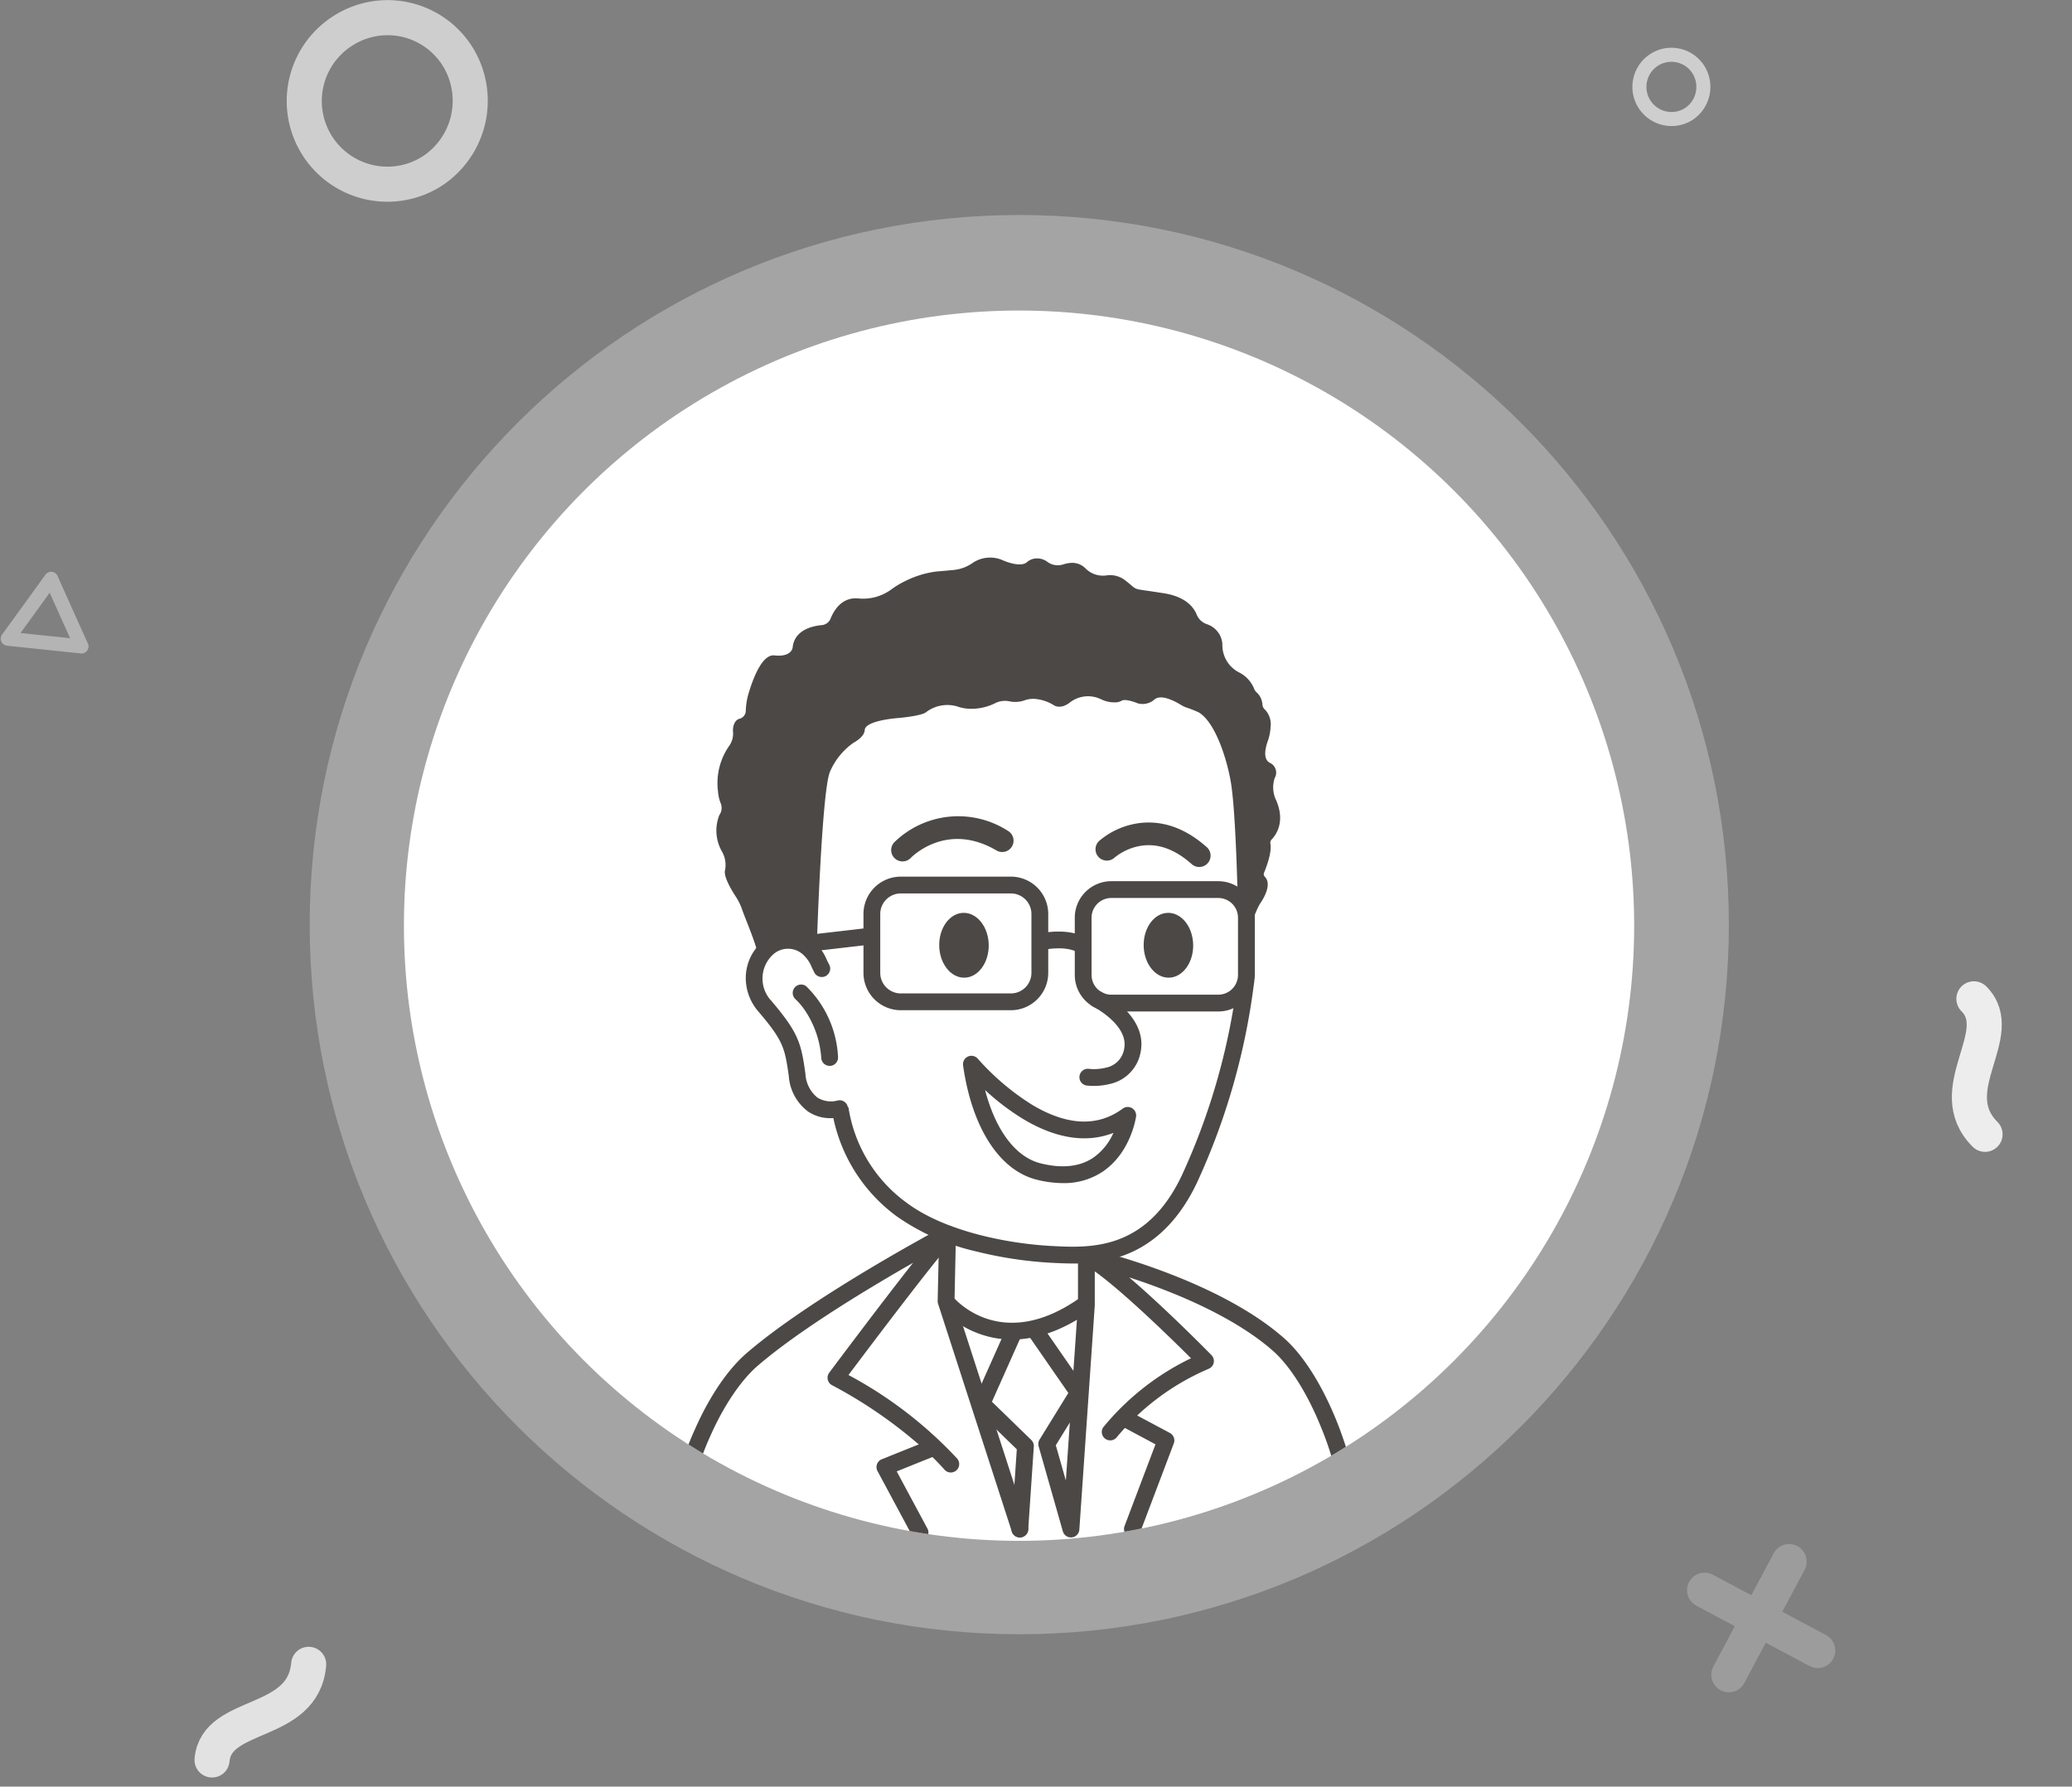 <svg xmlns="http://www.w3.org/2000/svg" xmlns:xlink="http://www.w3.org/1999/xlink" width="295.296" height="254.61" viewBox="0 0 295.296 254.61"><rect x="0" y="0" width="295.296" height="254.61" fill="#808080" stroke="none"/><defs><style>.a,.c,.m{fill:#fff;}.b,.g,.i,.j{fill:none;stroke:#fff;stroke-linecap:round;stroke-linejoin:round;stroke-miterlimit:10;}.b,.i{stroke-width:2px;}.b{opacity:0.407;}.c{opacity:0.283;}.d{clip-path:url(#a);}.e{fill:#4b4846;}.f{opacity:0.772;}.g,.j{stroke-width:5px;}.h{opacity:0.854;}.i,.j{opacity:0.617;}.k{opacity:0.222;}.l,.m{stroke:none;}</style><clipPath id="a"><circle class="a" cx="87.666" cy="87.666" r="87.666"/></clipPath></defs><g transform="translate(-41.942 -2474.437)"><path class="b" d="M4.582,7.905,9.139,5.262,4.582,2.643,0,0V10.574Z" transform="translate(43.041 2565.459) rotate(-84)"/><g transform="translate(0 3)"><g class="c" transform="translate(-1312.923 2643.077)"><path class="l" d="M 1500.128 60.756 C 1493.301 60.756 1486.477 60.069 1479.848 58.712 C 1473.387 57.39 1467.032 55.417 1460.959 52.849 C 1454.996 50.326 1449.245 47.205 1443.866 43.571 C 1438.538 39.971 1433.527 35.837 1428.973 31.283 C 1424.419 26.729 1420.285 21.719 1416.685 16.39 C 1413.051 11.011 1409.929 5.26 1407.407 -0.703 C 1404.839 -6.775 1402.866 -13.13 1401.544 -19.591 C 1400.188 -26.221 1399.5 -33.044 1399.5 -39.872 C 1399.5 -46.699 1400.188 -53.522 1401.544 -60.152 C 1402.866 -66.613 1404.839 -72.968 1407.407 -79.041 C 1409.929 -85.003 1413.051 -90.754 1416.685 -96.134 C 1420.285 -101.462 1424.419 -106.473 1428.973 -111.027 C 1433.527 -115.581 1438.538 -119.715 1443.866 -123.315 C 1449.246 -126.949 1454.997 -130.071 1460.959 -132.593 C 1467.032 -135.161 1473.387 -137.134 1479.848 -138.456 C 1486.477 -139.812 1493.301 -140.5 1500.128 -140.5 C 1506.956 -140.5 1513.78 -139.812 1520.409 -138.456 C 1526.87 -137.134 1533.225 -135.161 1539.297 -132.593 C 1545.259 -130.071 1551.01 -126.949 1556.39 -123.315 C 1561.719 -119.715 1566.729 -115.581 1571.283 -111.027 C 1575.837 -106.473 1579.971 -101.462 1583.571 -96.134 C 1587.206 -90.754 1590.327 -85.003 1592.849 -79.041 C 1595.417 -72.969 1597.39 -66.614 1598.712 -60.152 C 1600.069 -53.523 1600.756 -46.699 1600.756 -39.872 C 1600.756 -33.044 1600.069 -26.22 1598.712 -19.591 C 1597.39 -13.13 1595.417 -6.775 1592.849 -0.703 C 1590.327 5.26 1587.205 11.011 1583.571 16.39 C 1579.971 21.719 1575.837 26.729 1571.283 31.283 C 1566.729 35.837 1561.719 39.971 1556.39 43.571 C 1551.01 47.205 1545.26 50.327 1539.297 52.849 C 1533.225 55.417 1526.87 57.39 1520.409 58.712 C 1513.78 60.069 1506.956 60.756 1500.128 60.756 Z M 1500.128 -124.528 C 1494.385 -124.528 1488.645 -123.949 1483.068 -122.808 C 1477.632 -121.695 1472.286 -120.036 1467.176 -117.875 C 1462.159 -115.753 1457.321 -113.127 1452.796 -110.069 C 1448.313 -107.041 1444.098 -103.563 1440.268 -99.732 C 1436.437 -95.902 1432.959 -91.686 1429.931 -87.204 C 1426.873 -82.678 1424.247 -77.839 1422.125 -72.824 C 1419.964 -67.714 1418.304 -62.368 1417.192 -56.932 C 1416.051 -51.354 1415.472 -45.614 1415.472 -39.872 C 1415.472 -34.129 1416.051 -28.389 1417.192 -22.811 C 1418.304 -17.376 1419.964 -12.029 1422.125 -6.92 C 1424.247 -1.904 1426.873 2.934 1429.931 7.461 C 1432.959 11.943 1436.437 16.158 1440.268 19.989 C 1444.098 23.82 1448.313 27.298 1452.796 30.326 C 1457.322 33.383 1462.16 36.009 1467.176 38.131 C 1472.285 40.292 1477.632 41.952 1483.068 43.064 C 1488.645 44.205 1494.385 44.784 1500.128 44.784 C 1505.872 44.784 1511.612 44.205 1517.189 43.064 C 1522.625 41.952 1527.971 40.292 1533.08 38.131 C 1538.096 36.009 1542.935 33.383 1547.46 30.326 C 1551.943 27.297 1556.159 23.819 1559.989 19.989 C 1563.819 16.158 1567.297 11.943 1570.326 7.461 C 1573.383 2.934 1576.01 -1.904 1578.131 -6.92 C 1580.292 -12.029 1581.952 -17.376 1583.064 -22.811 C 1584.205 -28.388 1584.784 -34.128 1584.784 -39.872 C 1584.784 -45.616 1584.205 -51.356 1583.064 -56.932 C 1581.952 -62.367 1580.292 -67.714 1578.131 -72.824 C 1576.01 -77.84 1573.383 -82.678 1570.326 -87.204 C 1567.297 -91.686 1563.82 -95.902 1559.989 -99.732 C 1556.159 -103.563 1551.943 -107.041 1547.46 -110.069 C 1542.935 -113.127 1538.097 -115.753 1533.08 -117.875 C 1527.971 -120.036 1522.625 -121.695 1517.189 -122.808 C 1511.612 -123.949 1505.872 -124.528 1500.128 -124.528 Z"/><path class="m" d="M 1500.128 60.256 C 1506.923 60.256 1513.712 59.572 1520.309 58.222 C 1526.737 56.907 1533.06 54.944 1539.103 52.388 C 1545.035 49.879 1550.757 46.773 1556.11 43.157 C 1561.412 39.575 1566.398 35.461 1570.93 30.929 C 1575.461 26.398 1579.575 21.412 1583.157 16.11 C 1586.773 10.758 1589.879 5.035 1592.388 -0.898 C 1594.944 -6.939 1596.907 -13.262 1598.222 -19.691 C 1599.572 -26.288 1600.256 -33.077 1600.256 -39.872 C 1600.256 -46.666 1599.572 -53.456 1598.222 -60.052 C 1596.907 -66.481 1594.944 -72.804 1592.388 -78.846 C 1589.879 -84.778 1586.773 -90.501 1583.157 -95.854 C 1579.575 -101.156 1575.461 -106.142 1570.93 -110.673 C 1566.398 -115.205 1561.412 -119.318 1556.11 -122.9 C 1550.757 -126.517 1545.035 -129.623 1539.103 -132.132 C 1533.06 -134.688 1526.737 -136.651 1520.309 -137.966 C 1513.712 -139.316 1506.923 -140 1500.128 -140 C 1493.334 -140 1486.544 -139.316 1479.948 -137.966 C 1473.52 -136.651 1467.197 -134.688 1461.154 -132.132 C 1455.221 -129.623 1449.499 -126.517 1444.146 -122.9 C 1438.844 -119.318 1433.858 -115.205 1429.327 -110.673 C 1424.796 -106.142 1420.682 -101.156 1417.099 -95.854 C 1413.483 -90.501 1410.377 -84.779 1407.868 -78.846 C 1405.312 -72.804 1403.349 -66.48 1402.034 -60.052 C 1400.684 -53.455 1400 -46.665 1400 -39.872 C 1400 -33.078 1400.684 -26.288 1402.034 -19.691 C 1403.349 -13.263 1405.312 -6.94 1407.868 -0.898 C 1410.377 5.035 1413.483 10.758 1417.099 16.11 C 1420.682 21.412 1424.796 26.398 1429.327 30.929 C 1433.858 35.461 1438.844 39.575 1444.146 43.157 C 1449.499 46.773 1455.221 49.879 1461.154 52.388 C 1467.197 54.944 1473.52 56.907 1479.948 58.222 C 1486.544 59.572 1493.334 60.256 1500.128 60.256 M 1500.128 -125.028 C 1505.905 -125.028 1511.679 -124.446 1517.289 -123.298 C 1522.757 -122.179 1528.135 -120.509 1533.275 -118.335 C 1538.321 -116.201 1543.188 -113.559 1547.74 -110.484 C 1552.25 -107.437 1556.49 -103.939 1560.342 -100.086 C 1564.196 -96.233 1567.694 -91.993 1570.74 -87.484 C 1573.816 -82.931 1576.457 -78.064 1578.591 -73.018 C 1580.765 -67.879 1582.435 -62.5 1583.554 -57.032 C 1584.702 -51.423 1585.284 -45.649 1585.284 -39.872 C 1585.284 -34.094 1584.702 -28.32 1583.554 -22.711 C 1582.435 -17.243 1580.765 -11.865 1578.591 -6.725 C 1576.457 -1.679 1573.816 3.188 1570.74 7.74 C 1567.694 12.25 1564.196 16.489 1560.342 20.342 C 1556.49 24.195 1552.25 27.694 1547.74 30.74 C 1543.188 33.816 1538.321 36.457 1533.275 38.592 C 1528.135 40.765 1522.757 42.435 1517.289 43.554 C 1511.679 44.702 1505.906 45.284 1500.128 45.284 C 1494.351 45.284 1488.578 44.702 1482.968 43.554 C 1477.5 42.435 1472.121 40.765 1466.981 38.592 C 1461.935 36.457 1457.068 33.816 1452.516 30.74 C 1448.007 27.694 1443.767 24.196 1439.914 20.342 C 1436.061 16.489 1432.562 12.249 1429.516 7.74 C 1426.44 3.187 1423.799 -1.679 1421.665 -6.725 C 1419.491 -11.864 1417.821 -17.243 1416.702 -22.711 C 1415.554 -28.321 1414.972 -34.095 1414.972 -39.872 C 1414.972 -45.648 1415.554 -51.422 1416.702 -57.032 C 1417.821 -62.5 1419.491 -67.879 1421.665 -73.018 C 1423.799 -78.064 1426.44 -82.931 1429.516 -87.484 C 1432.563 -91.993 1436.061 -96.233 1439.914 -100.086 C 1443.767 -103.939 1448.007 -107.437 1452.516 -110.484 C 1457.068 -113.559 1461.935 -116.201 1466.981 -118.335 C 1472.121 -120.509 1477.5 -122.179 1482.968 -123.298 C 1488.578 -124.446 1494.351 -125.028 1500.128 -125.028 M 1500.128 61.256 C 1493.267 61.256 1486.41 60.565 1479.747 59.202 C 1473.255 57.873 1466.868 55.891 1460.765 53.309 C 1454.772 50.775 1448.992 47.638 1443.586 43.985 C 1438.231 40.367 1433.196 36.213 1428.62 31.637 C 1424.044 27.061 1419.889 22.025 1416.271 16.67 C 1412.619 11.264 1409.481 5.484 1406.947 -0.508 C 1404.366 -6.611 1402.383 -12.997 1401.054 -19.491 C 1399.691 -26.153 1399 -33.01 1399 -39.872 C 1399 -46.733 1399.691 -53.59 1401.054 -60.252 C 1402.383 -66.746 1404.365 -73.132 1406.947 -79.235 C 1409.481 -85.228 1412.619 -91.007 1416.271 -96.414 C 1419.889 -101.769 1424.044 -106.804 1428.62 -111.38 C 1433.196 -115.957 1438.231 -120.111 1443.586 -123.729 C 1448.992 -127.381 1454.772 -130.518 1460.765 -133.053 C 1466.868 -135.635 1473.255 -137.617 1479.747 -138.946 C 1486.41 -140.309 1493.267 -141 1500.128 -141 C 1506.99 -141 1513.847 -140.309 1520.509 -138.946 C 1527.002 -137.617 1533.389 -135.635 1539.492 -133.053 C 1545.484 -130.519 1551.264 -127.382 1556.67 -123.729 C 1562.025 -120.111 1567.06 -115.957 1571.637 -111.38 C 1576.213 -106.804 1580.368 -101.769 1583.985 -96.414 C 1587.638 -91.007 1590.775 -85.227 1593.309 -79.235 C 1595.891 -73.133 1597.873 -66.746 1599.202 -60.252 C 1600.565 -53.59 1601.256 -46.733 1601.256 -39.872 C 1601.256 -33.01 1600.565 -26.153 1599.202 -19.491 C 1597.873 -12.997 1595.891 -6.611 1593.309 -0.508 C 1590.775 5.484 1587.638 11.263 1583.985 16.67 C 1580.368 22.025 1576.213 27.06 1571.637 31.637 C 1567.06 36.213 1562.025 40.368 1556.67 43.985 C 1551.264 47.638 1545.484 50.775 1539.492 53.309 C 1533.389 55.891 1527.002 57.873 1520.509 59.202 C 1513.847 60.565 1506.99 61.256 1500.128 61.256 Z M 1500.128 -124.028 C 1494.419 -124.028 1488.712 -123.452 1483.168 -122.318 C 1477.765 -121.212 1472.45 -119.562 1467.371 -117.414 C 1462.384 -115.305 1457.575 -112.694 1453.076 -109.655 C 1448.62 -106.644 1444.429 -103.187 1440.621 -99.379 C 1436.813 -95.571 1433.355 -91.38 1430.345 -86.924 C 1427.305 -82.425 1424.695 -77.615 1422.586 -72.629 C 1420.437 -67.55 1418.788 -62.235 1417.682 -56.832 C 1416.548 -51.287 1415.972 -45.581 1415.972 -39.872 C 1415.972 -34.162 1416.548 -28.456 1417.682 -22.911 C 1418.788 -17.508 1420.437 -12.193 1422.586 -7.114 C 1424.695 -2.128 1427.305 2.682 1430.345 7.181 C 1433.355 11.637 1436.813 15.827 1440.621 19.635 C 1444.429 23.444 1448.62 26.901 1453.076 29.911 C 1457.575 32.951 1462.384 35.561 1467.371 37.671 C 1472.45 39.819 1477.765 41.468 1483.168 42.574 C 1488.712 43.709 1494.418 44.284 1500.128 44.284 C 1505.838 44.284 1511.545 43.709 1517.089 42.574 C 1522.492 41.468 1527.807 39.819 1532.886 37.671 C 1537.872 35.561 1542.682 32.951 1547.181 29.911 C 1551.637 26.901 1555.827 23.443 1559.635 19.635 C 1563.443 15.827 1566.901 11.637 1569.911 7.181 C 1572.951 2.682 1575.561 -2.128 1577.67 -7.114 C 1579.818 -12.193 1581.468 -17.508 1582.574 -22.911 C 1583.708 -28.455 1584.284 -34.161 1584.284 -39.872 C 1584.284 -45.582 1583.708 -51.288 1582.574 -56.832 C 1581.468 -62.235 1579.818 -67.55 1577.67 -72.629 C 1575.561 -77.615 1572.951 -82.425 1569.911 -86.924 C 1566.901 -91.38 1563.443 -95.571 1559.635 -99.379 C 1555.827 -103.187 1551.637 -106.644 1547.181 -109.655 C 1542.682 -112.694 1537.872 -115.305 1532.886 -117.414 C 1527.807 -119.562 1522.492 -121.212 1517.089 -122.318 C 1511.544 -123.452 1505.838 -124.028 1500.128 -124.028 Z"/></g><g transform="translate(99.508 2515.69)"><circle class="a" cx="87.666" cy="87.666" r="87.666"/><g class="d"><g transform="translate(37.965 35.197)"><g transform="translate(17.387 60.797)"><path class="e" d="M92.239,680.1A1.2,1.2,0,0,1,91.047,679a13.841,13.841,0,0,0-2.006-6.305,10.049,10.049,0,0,0-1.708-2.135,1.2,1.2,0,0,1,1.552-1.822,15.127,15.127,0,0,1,4.549,10.08,1.2,1.2,0,0,1-1.1,1.285Z" transform="translate(-86.918 -668.45)"/></g><g transform="translate(67.396 50.589)"><ellipse class="e" cx="3.528" cy="4.62" rx="3.528" ry="4.62" transform="translate(0 0.1) rotate(-0.815)"/></g><g transform="translate(23.023 60.11)"><path class="e" d="M125.8,708.386c-1.089,0-2.1-.054-3.006-.1a56.8,56.8,0,0,1-10.726-1.624,32.151,32.151,0,0,1-11.331-5.017A23.3,23.3,0,0,1,91.522,686.5l2.363-.386a20.666,20.666,0,0,0,8.291,13.616c5.386,4.032,14.249,5.829,20.747,6.167,5.331.278,13.388.7,18.48-10.07a93.987,93.987,0,0,0,7.939-27.936l2.375.294a96.409,96.409,0,0,1-8.15,28.666c-2.491,5.27-6.013,8.766-10.465,10.389A21.11,21.11,0,0,1,125.8,708.386Z" transform="translate(-91.522 -667.889)"/></g><g transform="translate(6.576)"><path class="e" d="M92.4,673.816s.686-21.583,1.853-24.472a9.748,9.748,0,0,1,3.336-4.139c.738-.414,1.582-1.054,1.629-1.836.084-1.4,4.845-1.715,4.845-1.715s3.359-.292,3.945-.862a4.992,4.992,0,0,1,4.34-.8,5.929,5.929,0,0,0,2.223.351l.075,0a7.574,7.574,0,0,0,3.122-.78,3.108,3.108,0,0,1,1.99-.3,4.029,4.029,0,0,0,2.139-.088,3.663,3.663,0,0,1,1.536-.242,6.043,6.043,0,0,1,2.745.906s.892.661,2.241-.367a4.234,4.234,0,0,1,3.893-.72,6.272,6.272,0,0,1,.64.255,4.216,4.216,0,0,0,1.9.421,1.89,1.89,0,0,0,.951-.217c.555-.393,2.317.353,2.317.353a2.577,2.577,0,0,0,2.409-.56c.97-.8,3,.316,3.769.793a4,4,0,0,0,.727.353,15.853,15.853,0,0,1,1.765.692c2.4,1.371,4.113,6.828,4.642,10.187.743,4.723.981,18.207.981,18.207l1.711,3.221a12.121,12.121,0,0,1,1.416-4.325c.532-.741,1.747-2.79.7-3.854a.519.519,0,0,1-.116-.563c.338-.809,1.143-2.927.907-4.154a.652.652,0,0,1,.169-.58c.639-.66,2.079-2.637.519-5.894a4.269,4.269,0,0,1-.076-2.87,1.534,1.534,0,0,0-.661-2.163c-1.086-.51-.628-2.249-.333-3.082a6.929,6.929,0,0,0,.41-2.039,3.016,3.016,0,0,0-.766-2.436,1.083,1.083,0,0,1-.393-.706,2.574,2.574,0,0,0-.744-1.708,1.343,1.343,0,0,1-.451-.618,4.458,4.458,0,0,0-2.146-2.309,4.371,4.371,0,0,1-2.37-4.03,3.2,3.2,0,0,0-2.166-2.823,2.4,2.4,0,0,1-1.492-1.375c-.426-1.064-1.569-2.545-4.642-3.042-4.986-.8-3.507-.264-5.421-1.745a3.5,3.5,0,0,0-2.72-.816,3.494,3.494,0,0,1-3.009-.932l-.043-.044a2.642,2.642,0,0,0-1.976-.8,4.391,4.391,0,0,0-1.254.234,2.475,2.475,0,0,1-2.243-.4,2.429,2.429,0,0,0-2.072-.385,2.085,2.085,0,0,0-.805.441c-1,.89-3.541-.3-3.541-.3a4.451,4.451,0,0,0-4.251.449,5.65,5.65,0,0,1-2.6.967c-.66.065-1.5.143-2.518.224a13.807,13.807,0,0,0-4.395,1.339,12.681,12.681,0,0,0-2.1,1.263,6.775,6.775,0,0,1-4.662,1.234c-2.315-.21-3.45,1.692-3.927,2.873a1.483,1.483,0,0,1-1.235.93c-1.393.126-3.872.7-4.163,3.125,0,0-.049,1.473-2.61,1.194-1.781-.193-3.1,3.417-3.741,5.635a9.839,9.839,0,0,0-.338,2.283,1.193,1.193,0,0,1-.943,1.122c-.677.218-.919,1.107-.881,1.769a3.022,3.022,0,0,1-.573,2.131,9.264,9.264,0,0,0-1.561,6.443,5.8,5.8,0,0,0,.41,1.757,1.743,1.743,0,0,1-.213,1.6,5.988,5.988,0,0,0,.354,5.181,3.869,3.869,0,0,1,.459,2.655c-.257.886.836,2.747,1.517,3.785a8.2,8.2,0,0,1,.895,1.818c.648,1.872,2.636,6.215,2.467,8.03C84.2,676.939,85.356,673.816,92.4,673.816Z" transform="translate(-78.086 -618.785)"/></g><g transform="translate(31.478 36.873)"><path class="e" d="M99.991,655.34a1.615,1.615,0,0,1-1.12-2.724,13.061,13.061,0,0,1,16.2-1.624,1.616,1.616,0,1,1-1.635,2.789c-7.054-4.14-12.014.852-12.222,1.068A1.618,1.618,0,0,1,99.991,655.34Z" transform="translate(-98.429 -648.906)"/></g><g transform="translate(60.602 37.765)"><path class="e" d="M137.025,655.974a1.611,1.611,0,0,1-1.1-.41c-2.521-2.249-5.111-3.1-7.7-2.523a8.012,8.012,0,0,0-3.3,1.6,1.616,1.616,0,0,1-2.183-2.385,10.965,10.965,0,0,1,4.605-2.332c2.557-.613,6.5-.552,10.728,3.227a1.616,1.616,0,0,1-1.053,2.822Z" transform="translate(-122.22 -649.635)"/></g><g transform="translate(38.258 50.589)"><ellipse class="e" cx="3.528" cy="4.62" rx="3.528" ry="4.62" transform="translate(0 0.1) rotate(-0.815)"/></g><g transform="translate(18.646 52.725)"><rect class="e" width="10.196" height="2.394" transform="matrix(0.993, -0.115, 0.115, 0.993, 0, 1.168)"/></g><g transform="translate(27.528 45.478)"><path class="e" d="M116.212,674.973H100.523a5.327,5.327,0,0,1-5.321-5.321v-8.393a5.328,5.328,0,0,1,5.321-5.323h15.689a5.329,5.329,0,0,1,5.323,5.323v8.393A5.328,5.328,0,0,1,116.212,674.973Zm-15.689-16.643a2.932,2.932,0,0,0-2.928,2.929v8.393a2.931,2.931,0,0,0,2.928,2.928h15.689a2.931,2.931,0,0,0,2.928-2.928v-8.393a2.932,2.932,0,0,0-2.928-2.929Z" transform="translate(-95.202 -655.936)"/></g><g transform="translate(57.643 46.127)"><path class="e" d="M140.253,675.034H125.008a5.211,5.211,0,0,1-5.205-5.205v-8.156a5.211,5.211,0,0,1,5.205-5.206h15.245a5.212,5.212,0,0,1,5.206,5.206v8.156A5.212,5.212,0,0,1,140.253,675.034ZM125.008,658.86a2.815,2.815,0,0,0-2.812,2.812v8.156a2.816,2.816,0,0,0,2.812,2.812h15.245a2.815,2.815,0,0,0,2.812-2.812v-8.156a2.814,2.814,0,0,0-2.812-2.812Z" transform="translate(-119.803 -656.466)"/></g><g transform="translate(52.165 53.301)"><path class="e" d="M121.609,665.536c-1.582-1.229-4.624-.785-5.662-.509l-.619-2.312c.2-.054,4.9-1.282,7.75.932Z" transform="translate(-115.328 -662.326)"/></g><g transform="translate(58.229 61.693)"><path class="e" d="M122.441,682.791a8.428,8.428,0,0,1-1.141-.07,1.2,1.2,0,0,1,.353-2.368,7.1,7.1,0,0,0,2.478-.16,3.263,3.263,0,0,0,2.61-2.727c.644-3.4-4.435-5.986-4.486-6.012a1.2,1.2,0,0,1,1.05-2.151,14.79,14.79,0,0,1,3.166,2.2c2.136,1.967,3.043,4.182,2.622,6.4a5.675,5.675,0,0,1-4.436,4.619A9.2,9.2,0,0,1,122.441,682.791Z" transform="translate(-120.282 -669.182)"/></g><g transform="translate(41.712 71.002)"><path class="e" d="M121.037,694.938a15.59,15.59,0,0,1-3.729-.486c-5.321-1.314-9.25-7.407-10.507-16.3a1.2,1.2,0,0,1,2.077-.966l.054.061a35.327,35.327,0,0,0,7.68,6.512c5.017,3.008,9.372,3.2,12.943.561a1.2,1.2,0,0,1,1.9,1.131c-.031.209-.774,5.162-4.742,7.843A9.909,9.909,0,0,1,121.037,694.938Zm-11.1-13.257c1.509,5.752,4.357,9.562,7.942,10.447,3.043.752,5.558.48,7.473-.807a8.478,8.478,0,0,0,2.877-3.544c-3.8,1.492-8.18.835-12.849-1.965A33.853,33.853,0,0,1,109.939,681.68Z" transform="translate(-106.789 -676.786)"/></g><g transform="translate(38.482 105.4)"><path class="e" d="M114.375,710.931a13.626,13.626,0,0,1-4.462-.746,13.767,13.767,0,0,1-5.763-3.771l1.842-1.528c.277.33,6.891,7.973,18.019.126l1.38,1.956C122.608,708.932,118.707,710.931,114.375,710.931Z" transform="translate(-104.15 -704.886)"/></g><g transform="translate(58.1 98.399)"><path class="e" d="M159.3,740.414a1.2,1.2,0,0,1-1.2-1.161,43.832,43.832,0,0,0-3.276-14.523c-1.918-4.766-4.406-8.729-6.826-10.874-3.8-3.368-9.65-6.566-16.918-9.25-1.277-.471-2.494-.889-3.61-1.251,5.21,4.442,11.37,10.71,11.735,11.082a1.2,1.2,0,0,1-.4,1.946,34.751,34.751,0,0,0-13.152,9.815,1.2,1.2,0,0,1-1.9-1.449,36.871,36.871,0,0,1,12.53-9.868c-4.127-4.123-12.3-11.956-15.42-13.437a1.2,1.2,0,0,1,.782-2.248c.742.171,18.27,4.288,27.948,12.868,5.618,4.979,10.612,17.4,10.907,27.115a1.2,1.2,0,0,1-1.16,1.233Z" transform="translate(-120.176 -699.167)"/></g><g transform="translate(64.172 121.807)"><path class="e" d="M126.823,736.128a1.2,1.2,0,0,1-1.12-1.621l4.409-11.647-4.342-2.32a1.2,1.2,0,1,1,1.127-2.112l5.27,2.816a1.2,1.2,0,0,1,.556,1.48l-4.781,12.629A1.2,1.2,0,0,1,126.823,736.128Z" transform="translate(-125.137 -718.289)"/></g><g transform="translate(0 95.206)"><path class="e" d="M73.911,741h-.039a1.2,1.2,0,0,1-1.157-1.235,39.509,39.509,0,0,1,3.5-14.157c2.08-4.714,4.713-8.587,7.416-10.907,9.37-8.047,27.3-17.6,28.055-18a1.2,1.2,0,0,1,1.432,1.878c-2.489,2.643-12.112,15.412-15.012,19.276a59.37,59.37,0,0,1,15.427,11.842,1.2,1.2,0,1,1-1.819,1.554,41.076,41.076,0,0,0-4.064-3.906,65.741,65.741,0,0,0-11.891-8.04,1.2,1.2,0,0,1-.4-1.774c.388-.519,7.164-9.584,11.956-15.668-6.171,3.518-16.108,9.487-22.124,14.653-2.4,2.063-4.875,5.728-6.785,10.058a37.123,37.123,0,0,0-3.3,13.27A1.2,1.2,0,0,1,73.911,741Z" transform="translate(-72.714 -696.559)"/></g><g transform="translate(29.383 125.736)"><path class="e" d="M102.927,735.912a1.2,1.2,0,0,1-1.055-.63l-5.012-9.333a1.2,1.2,0,0,1,.608-1.677l6.692-2.687a1.2,1.2,0,0,1,.891,2.222L99.6,726l4.379,8.153a1.2,1.2,0,0,1-1.053,1.764Z" transform="translate(-96.717 -721.499)"/></g><g transform="translate(38.102 95.234)"><path class="e" d="M115.55,740.994a1.2,1.2,0,0,1-1.138-.829L103.9,707.7a1.23,1.23,0,0,1-.058-.394l.209-9.554a1.2,1.2,0,0,1,2.393.053l-.2,9.351,10.45,32.272a1.2,1.2,0,0,1-1.138,1.566Z" transform="translate(-103.84 -696.582)"/></g><g transform="translate(50.874 98.399)"><path class="e" d="M120.492,740.415a1.2,1.2,0,0,1-1.151-.869l-3.45-12.12a1.2,1.2,0,0,1,.132-.956l4.1-6.641-5.635-8.131a1.2,1.2,0,1,1,1.967-1.364l4.393,6.34.652-9.459v-6.85a1.2,1.2,0,1,1,2.393,0v6.891c0,.028,0,.055,0,.083l-2.2,31.961a1.2,1.2,0,0,1-1.07,1.108A1.071,1.071,0,0,1,120.492,740.415Zm-2.154-13.137,1.432,5.03.57-8.274Z" transform="translate(-114.273 -699.167)"/></g><g transform="translate(43.205 109.179)"><path class="e" d="M114.617,738.441c-.027,0-.055,0-.082,0a1.2,1.2,0,0,1-1.114-1.275l.763-11.282-5.812-5.651a1.2,1.2,0,0,1-.26-1.345l4.553-10.2a1.2,1.2,0,0,1,2.186.976l-4.212,9.439,5.61,5.454a1.194,1.194,0,0,1,.36.939l-.8,11.835A1.2,1.2,0,0,1,114.617,738.441Z" transform="translate(-108.008 -707.973)"/></g><g transform="translate(10.75 53.343)"><path class="e" d="M93.584,688.918a5.7,5.7,0,0,1-3.18-.928,6.9,6.9,0,0,1-2.771-5.07c-.567-4.047-.808-5.047-4.281-9.139a7.3,7.3,0,0,1-1.837-5.31,6.935,6.935,0,0,1,2.057-4.446,5.516,5.516,0,0,1,7.879-.015,6.723,6.723,0,0,1,1.6,2.349c.093.189.195.4.311.624a1.2,1.2,0,1,1-2.135,1.082c-.121-.238-.226-.452-.323-.648a4.609,4.609,0,0,0-1.064-1.635,3.171,3.171,0,0,0-4.605-.038,4.645,4.645,0,0,0-.06,6.488c3.872,4.561,4.22,6.015,4.827,10.355A4.654,4.654,0,0,0,91.733,686a3.7,3.7,0,0,0,2.917.386,1.2,1.2,0,0,1,.6,2.318A6.652,6.652,0,0,1,93.584,688.918Z" transform="translate(-81.496 -662.361)"/></g></g></g></g></g><g class="f" transform="translate(74.561 2707.482) rotate(20)"><path class="g" d="M12.531,0C12.531,7.03,0,5.807,0,14.773" transform="matrix(-0.966, 0.259, -0.259, -0.966, 15.928, 14.269)"/></g><g class="h" transform="translate(335.325 2630.035) rotate(150)"><path class="g" d="M12.531,0C12.531,7.03,0,5.807,0,14.773" transform="matrix(-0.966, 0.259, -0.259, -0.966, 15.928, 14.269)"/></g><path class="i" d="M9.554,11.022A4.58,4.58,0,0,1,4.713,3.246a4.548,4.548,0,0,1,6.308,1.467A4.628,4.628,0,0,1,9.554,11.022Z" transform="translate(273.007 2479.701)"/><path class="j" d="M20.679,24.476A11.851,11.851,0,0,1,8.151,4.355a11.77,11.77,0,0,1,16.324,3.8A11.977,11.977,0,0,1,20.679,24.476Z" transform="translate(82.74 2474.42)"/><g transform="translate(0 3)"><g class="k" transform="translate(284.873 2693.979)"><line class="g" x1="13.349" y1="12.477" transform="matrix(0.966, -0.259, 0.259, 0.966, 0.002, 4.074)"/><line class="g" y1="13.349" x2="12.477" transform="matrix(0.966, -0.259, 0.259, 0.966, 0, 3.229)"/></g></g></g></svg>